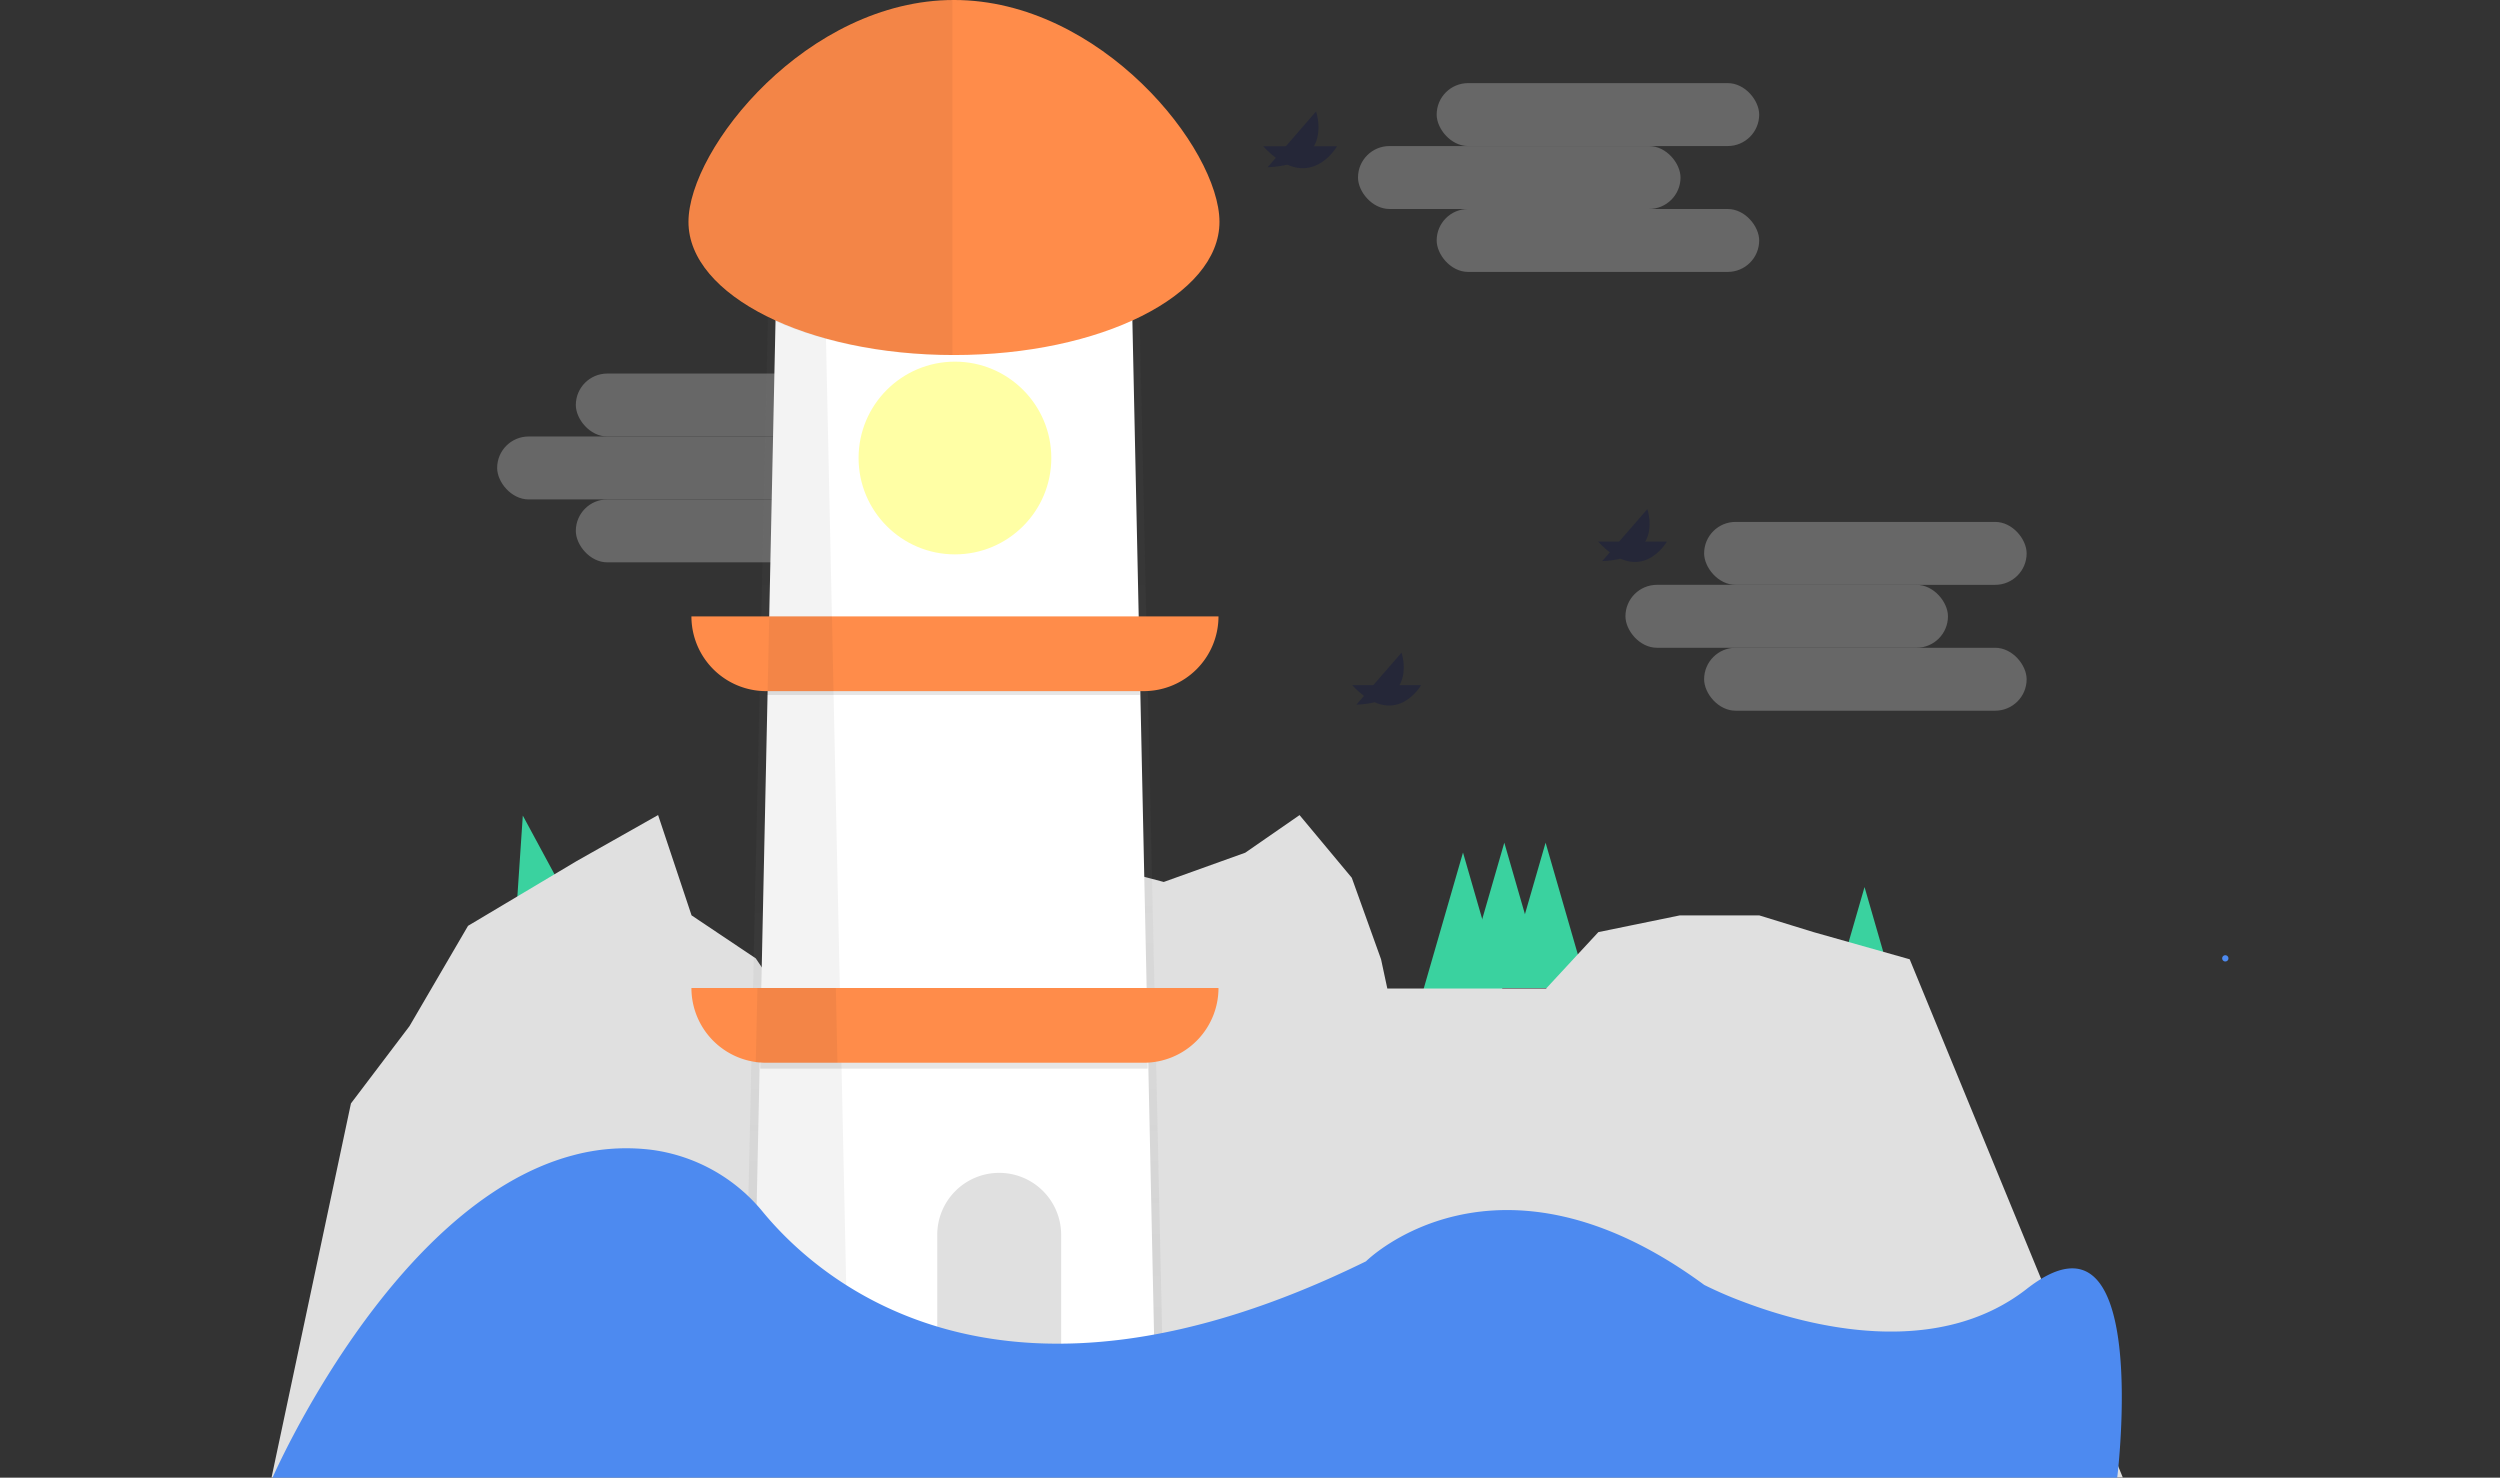 <svg xmlns="http://www.w3.org/2000/svg" xmlns:xlink="http://www.w3.org/1999/xlink" width="269" height="159" viewBox="0 0 269 159"><rect x="0" y="0" width="269" height="159" fill="#333333" stroke="none"/><defs><style>.a,.h{fill:#fff;}.a{stroke:#707070;}.b{clip-path:url(#a);}.c{fill:#3ad29f;}.d{fill:#e0e0e0;}.e{opacity:0.3;}.f{opacity:0.5;}.g{fill:url(#b);}.i{opacity:0.05;}.j{fill:#ff8c4a;}.k{fill:#ffffa5;}.l{opacity:0.1;}.m{fill:#4d8af0;}.n{fill:#030b44;}</style><clipPath id="a"><rect class="a" width="269" height="159" transform="translate(35 49)"/></clipPath><linearGradient id="b" x1="0.5" y1="1" x2="0.5" gradientUnits="objectBoundingBox"><stop offset="0" stop-color="gray" stop-opacity="0.251"/><stop offset="0.54" stop-color="gray" stop-opacity="0.122"/><stop offset="1" stop-color="gray" stop-opacity="0.102"/></linearGradient></defs><g class="b" transform="translate(-35 -49)"><g transform="translate(64.219 49)"><path class="c" d="M128.2,91.733l2.257,7.817,2.257,7.817h-9.029l2.257-7.817Z"/><path class="c" d="M132.644,90.674l2.255,7.817,2.257,7.819h-9.027l2.257-7.819Z"/><path class="c" d="M137.086,90.674l2.257,7.817,2.257,7.819h-9.029l2.257-7.819Z"/><path class="c" d="M171.406,95.447l2.257,7.817,2.257,7.819h-9.029l2.257-7.819Z"/><path class="c" d="M27.035,87.756,30.9,94.916l3.865,7.161-4.409.958-4.411.96.544-8.121Z"/><path class="d" d="M0,158.971l8.543-40.243,6.3-8.318,6.3-10.792,11.691-6.97L41.592,87.7l3.6,10.792L52.1,103.12l4.33,6.389,6.745-2.248,8.543-6.97,6.52-1.8,9.218-5.845L96,94.9l8.768-3.148,5.845-4.047,5.621,6.745,3.148,8.768.674,3.148h17.087l5.621-6.07,8.768-1.8h8.543l5.845,1.8,10.342,2.923,22.932,55.756Z"/><g class="e"><rect class="d" width="34.704" height="6.772" rx="3.386" transform="translate(32.739 40.194)"/><rect class="d" width="34.704" height="6.772" rx="3.386" transform="translate(24.274 46.966)"/><rect class="d" width="34.704" height="6.772" rx="3.386" transform="translate(32.739 53.737)"/></g><g class="f"><path class="g" d="M96,151.172H50.81L53.456,32.246h39.9Z"/></g><path class="h" d="M95.119,151.172H51.739L54.277,32.246h38.3Z"/><g class="i"><path d="M62.108,151.172H51.739L54.277,32.246h5.29Z"/></g><path class="j" d="M45.178,106.31H101.89a8.042,8.042,0,0,1-8.042,8.042H53.22a8.042,8.042,0,0,1-8.042-8.042Z"/><path class="j" d="M45.178,66.323H101.89a8.042,8.042,0,0,1-8.042,8.042H53.22a8.042,8.042,0,0,1-8.042-8.042Z"/><circle class="k" cx="10.369" cy="10.369" r="10.369" transform="translate(63.164 38.913)"/><rect class="l" width="41.687" height="0.634" transform="translate(52.584 114.35)"/><rect class="l" width="40.205" height="0.423" transform="translate(53.22 74.356)"/><path class="d" d="M114.743,172.842H101.411V154.537a6.666,6.666,0,0,1,6.666-6.666h0a6.668,6.668,0,0,1,6.666,6.666Z" transform="translate(-29.782 -21.671)"/><path class="m" d="M228.376,180.671H29.886s12.815-29.452,32.24-34.663a22.071,22.071,0,0,1,8.6-.609,18.612,18.612,0,0,1,11.934,6.693c6.367,7.7,25.866,24.472,64.88,5.3,0,0,13.966-13.966,36.4,2.538a43.07,43.07,0,0,0,4.272,1.844c6.882,2.6,20.648,6.225,30.434-1.421C232.187,149.775,228.376,180.671,228.376,180.671Z" transform="translate(-29.782 -21.671)"/><g class="e"><rect class="d" width="34.704" height="6.772" rx="3.386" transform="translate(125.366 8.943)"/><rect class="d" width="34.704" height="6.772" rx="3.386" transform="translate(116.902 15.715)"/><rect class="d" width="34.704" height="6.772" rx="3.386" transform="translate(125.366 22.487)"/></g><g class="e"><rect class="d" width="34.704" height="6.772" rx="3.386" transform="translate(154.144 56.157)"/><rect class="d" width="34.704" height="6.772" rx="3.386" transform="translate(145.679 62.928)"/><rect class="d" width="34.704" height="6.772" rx="3.386" transform="translate(154.144 69.7)"/></g><g class="e"><path class="n" d="M172.512,79.945h7.406S177.128,84.882,172.512,79.945Z" transform="translate(-29.782 -21.671)"/><path class="n" d="M172.959,82.045l4.856-5.591S179.713,81.8,172.959,82.045Z" transform="translate(-29.782 -21.671)"/></g><g class="e"><path class="n" d="M146.061,95.393h7.406S150.677,100.33,146.061,95.393Z" transform="translate(-29.782 -21.671)"/><path class="n" d="M146.509,97.493l4.854-5.591S153.262,97.245,146.509,97.493Z" transform="translate(-29.782 -21.671)"/></g><g class="e"><path class="n" d="M136.482,37.411h7.943S141.432,42.717,136.482,37.411Z" transform="translate(-29.782 -21.671)"/><path class="n" d="M136.961,39.666l5.209-6S144.207,39.4,136.961,39.666Z" transform="translate(-29.782 -21.671)"/></g><g class="i"><path d="M81.883,135.989c.225.02.461.031.695.031h8.094l-.171-8.04h-8.44Z" transform="translate(-29.782 -21.671)"/></g><g class="i"><path d="M60.3,66.316H53.551l-.173,8.04h7.089Z"/></g><path class="m" d="M240.006,125.128a.337.337,0,1,0-.337-.337A.337.337,0,0,0,240.006,125.128Z" transform="translate(-29.782 -21.671)"/><path class="j" d="M131.778,45.549c0,7.912-12.79,14.324-28.568,14.324S74.642,53.461,74.642,45.549s12.79-23.879,28.568-23.879S131.778,37.64,131.778,45.549Z" transform="translate(-29.782 -21.671)"/><g class="i"><path d="M74.475,45.549c0,7.912,12.79,14.324,28.568,14.324v-38.2C87.265,21.671,74.475,37.64,74.475,45.549Z" transform="translate(-29.782 -21.671)"/></g></g></g></svg>